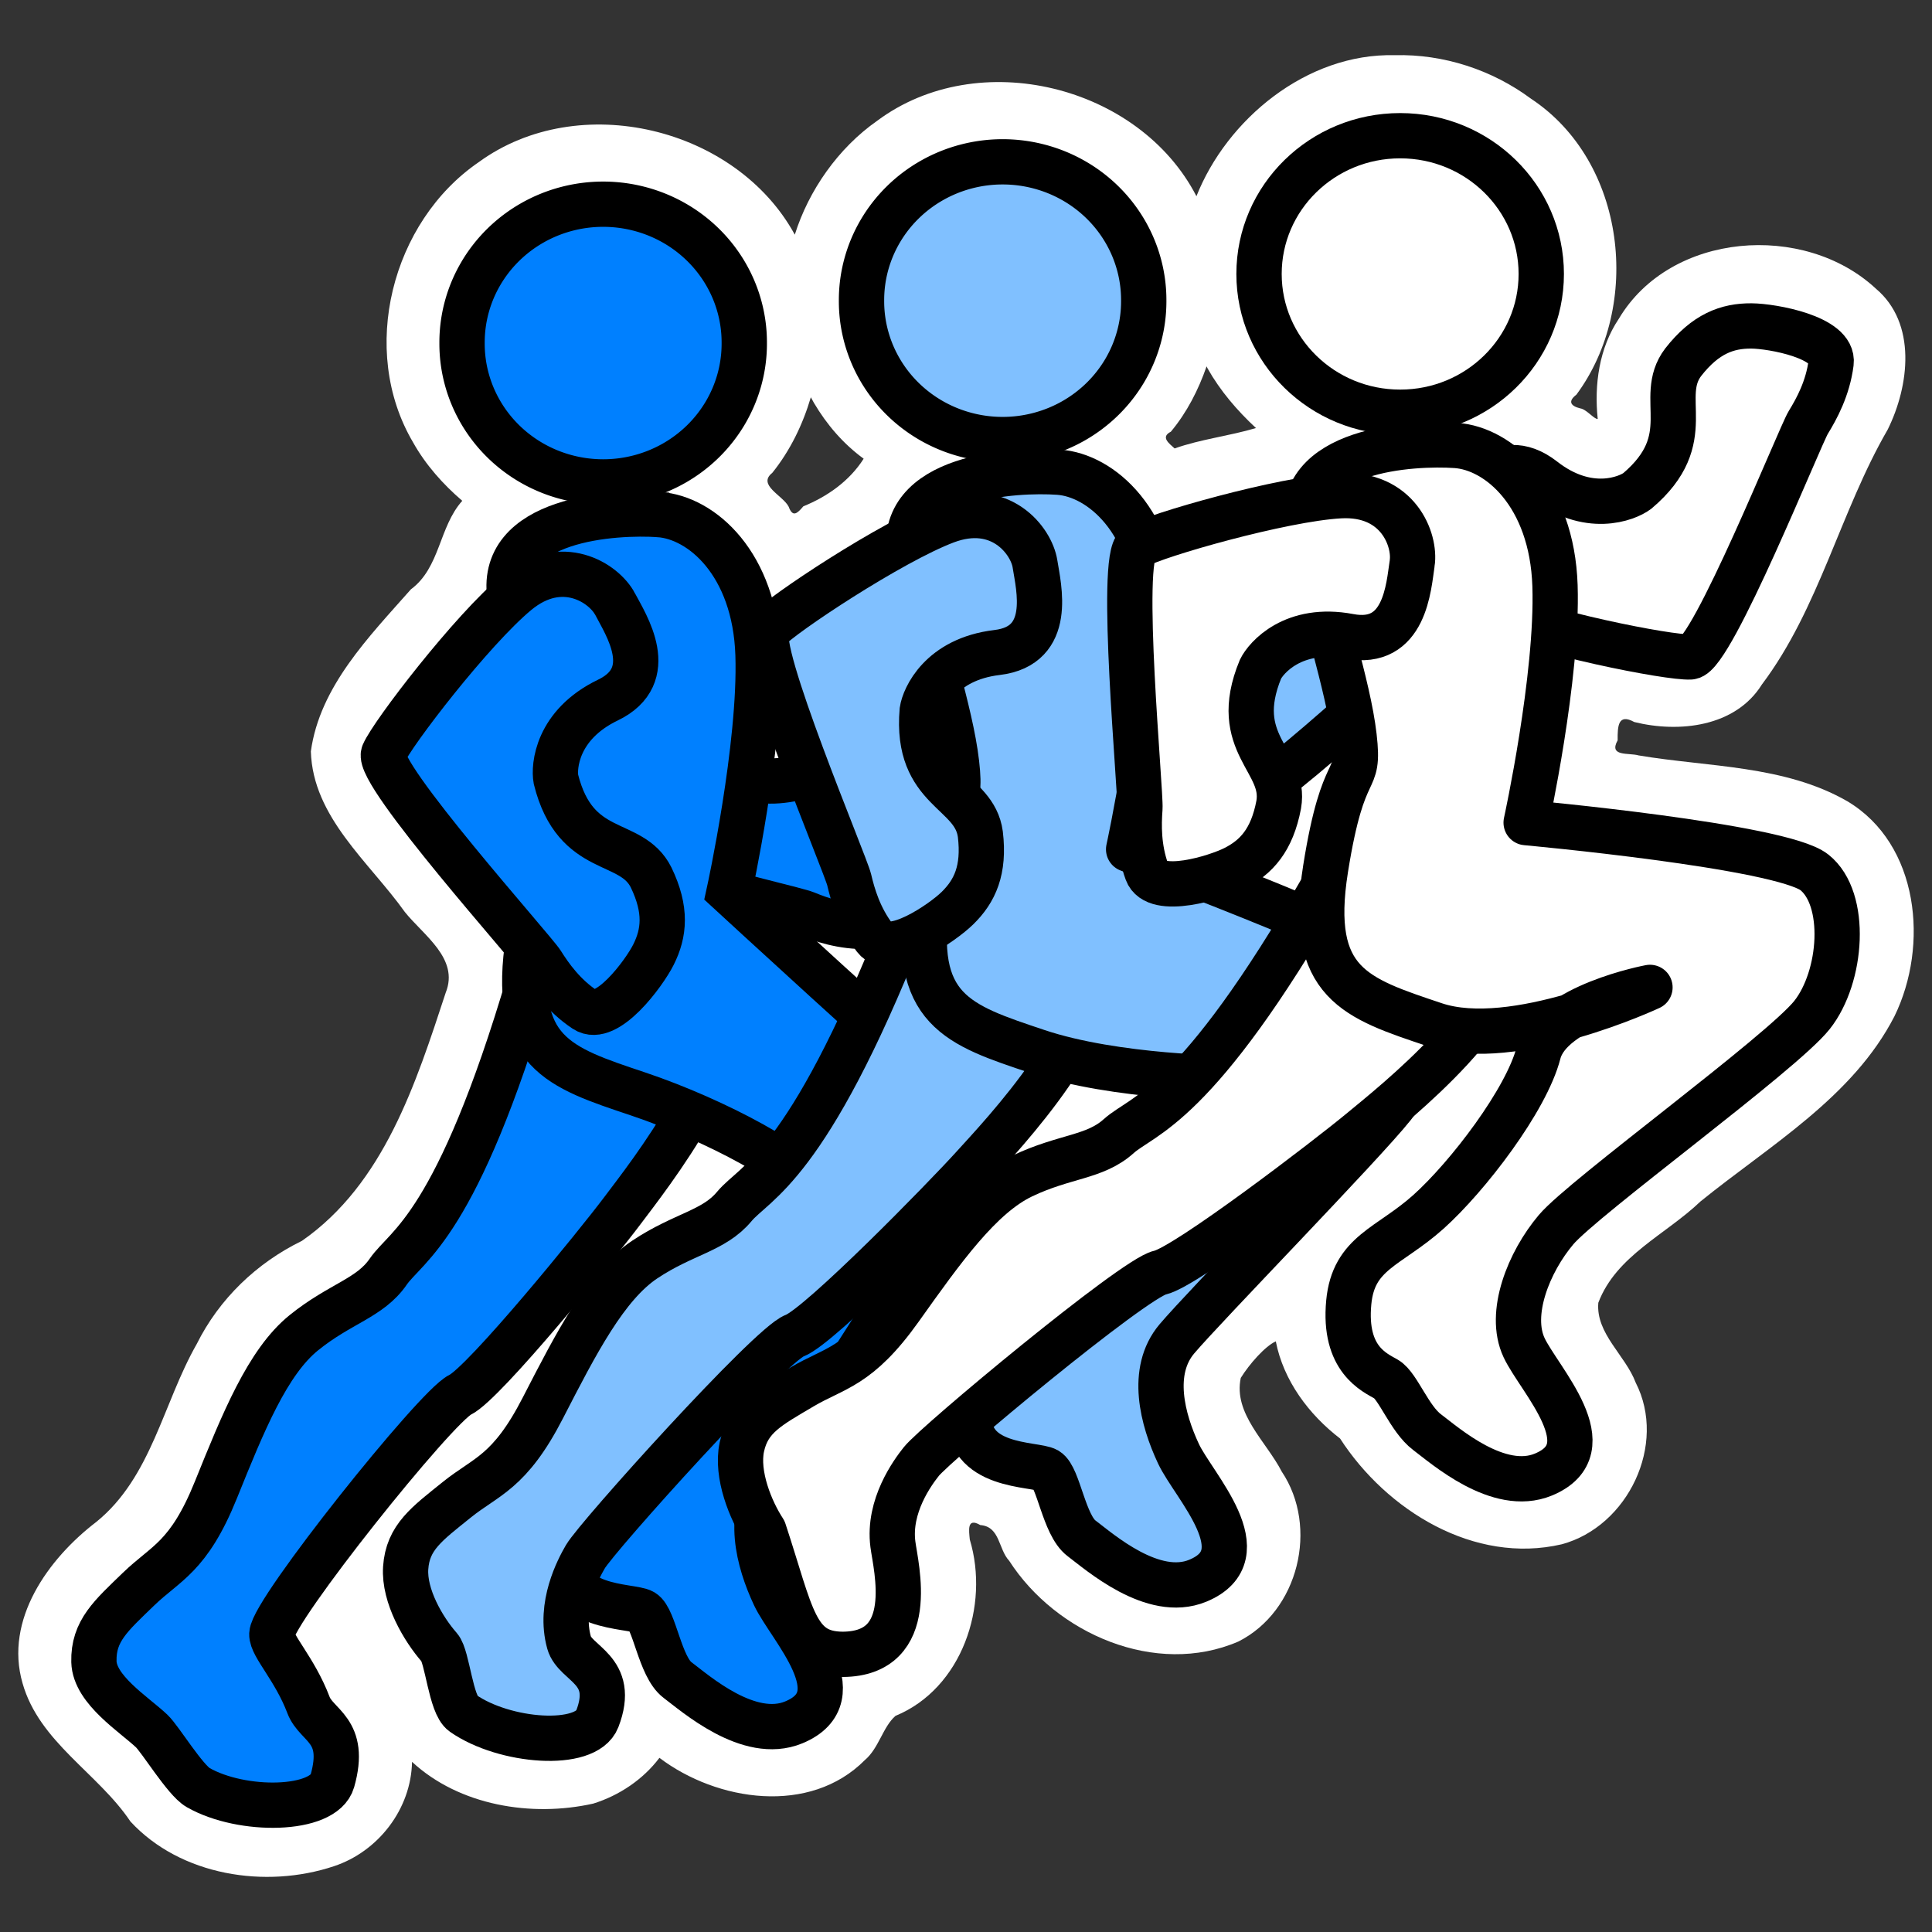 <?xml version="1.0" encoding="UTF-8" standalone="no"?>
<!-- Created with Inkscape (http://www.inkscape.org/) -->

<svg
   xmlns:dc="http://purl.org/dc/elements/1.1/"
   xmlns:cc="http://creativecommons.org/ns#"
   xmlns:rdf="http://www.w3.org/1999/02/22-rdf-syntax-ns#"
   xmlns:svg="http://www.w3.org/2000/svg"
   xmlns="http://www.w3.org/2000/svg"
   xmlns:sodipodi="http://sodipodi.sourceforge.net/DTD/sodipodi-0.dtd"
   xmlns:inkscape="http://www.inkscape.org/namespaces/inkscape"
   width="512"
   height="512"
   id="svg2"
   version="1.1"
   inkscape:version="0.48.2 r9819"
   sodipodi:docname="ic_launcher.svg">
  <rect width="100%" height="100%" fill="#333333" stroke="none"/>
  <defs
     id="defs4" />
  <sodipodi:namedview
     id="base"
     pagecolor="#c0c0c0"
     bordercolor="#666666"
     borderopacity="1.0"
     inkscape:pageopacity="1"
     inkscape:pageshadow="2"
     inkscape:zoom="1.2351213"
     inkscape:cx="110.89342"
     inkscape:cy="292.93643"
     inkscape:document-units="px"
     inkscape:current-layer="layer1"
     showgrid="false"
     inkscape:window-width="1231"
     inkscape:window-height="845"
     inkscape:window-x="0"
     inkscape:window-y="0"
     inkscape:window-maximized="0"
     showguides="true"
     inkscape:guide-bbox="true"
     inkscape:snap-bbox="true"
     inkscape:bbox-paths="true"
     inkscape:bbox-nodes="true"
     inkscape:snap-bbox-edge-midpoints="true"
     inkscape:snap-bbox-midpoints="true"
     inkscape:object-paths="true"
     inkscape:snap-intersection-paths="true"
     inkscape:object-nodes="true"
     inkscape:snap-smooth-nodes="true"
     inkscape:snap-midpoints="true"
     inkscape:snap-object-midpoints="true"
     inkscape:snap-center="true"
     inkscape:snap-page="true"
     inkscape:snap-global="false" />
  <g
     inkscape:label="Layer 1"
     inkscape:groupmode="layer"
     id="layer1"
     transform="translate(0,-540.362)">
    <path
       style="fill:#ffffff;fill-opacity:1;stroke:none"
       d="m 369.63,554.988 c -23.439,-0.575 -44.542,17.107 -52.562,37.375 -15.183,-29.445 -57.824,-39.961 -84.594,-20 -10.329,7.213 -18.174,18.473 -21.844,30.188 -15.579,-28.504 -57.23,-38.528 -83.719,-19.25 -23.146,15.823 -31.836,49.834 -17.469,74.25 3.332,5.971 7.971,11.166 13.062,15.531 -6.229,6.968 -5.816,17.689 -13.625,23.469 -11.061,12.538 -24.14,25.726 -26.5,42.938 0.52,17.488 15.487,29.335 24.906,42.562 4.914,6.141 14.454,12.338 10.844,21.344 -7.883,23.989 -16.373,50.687 -38.125,65.812 -11.995,5.848 -21.92,15.374 -27.875,27.344 -8.937,15.657 -11.965,35.264 -26.598,47.128 -12.72,9.72 -24.428,25.905 -19.558,42.747 4.424,15.641 20.011,23.825 28.594,36.656 13.306,14.397 35.837,17.885 53.938,11.844 11.768,-3.904 20.457,-15.183 20.688,-27.656 12.561,11.617 31.678,14.727 48.031,11.062 6.882,-2.145 13.203,-6.393 17.531,-12.125 15.287,11.57 39.874,15.264 54.438,0.594 3.712,-3.134 4.775,-8.807 8.125,-11.719 17.622,-7.272 24.971,-29.193 19.688,-46.719 -0.238,-2.48 -0.79,-5.913 2.781,-3.844 5.279,0.412 4.746,6.371 7.656,9.469 12.427,19.312 38.827,30.837 60.719,21.406 15.971,-8.024 21.387,-30.339 11.5,-45.062 -4.031,-7.861 -12.861,-15.326 -10.844,-24.812 2.308,-3.706 6.429,-8.384 9.281,-9.688 2.041,10.438 8.773,19.401 17.031,25.75 12.323,19.062 35.538,33.437 58.75,28.031 17.524,-4.713 27.977,-26.454 19.594,-42.844 -2.722,-7.246 -10.592,-12.99 -9.906,-21.156 4.736,-12.506 17.903,-18.066 27.062,-26.844 18.34,-14.859 40.411,-27.617 51.438,-49.125 9.134,-18.698 6.552,-45.579 -12.5,-56.938 -16.699,-9.613 -36.869,-9.033 -55.344,-12.156 -2.534,-0.748 -7.995,0.414 -5.531,-4 -0.044,-3.834 0.144,-7.183 4.406,-4.844 11.896,2.936 26.801,1.297 33.812,-9.938 15.206,-20.208 20.749,-45.813 33.344,-67.562 5.741,-11.589 7.778,-28.174 -3.156,-37.375 -18.986,-17.651 -54.411,-15.026 -68.094,8 -5.225,7.771 -6.547,17.482 -5.594,26.562 -0.975,0.078 -3,-2.599 -4.656,-2.812 -2.519,-0.629 -3.33,-1.852 -1,-3.625 17.504,-23.654 13.189,-61.774 -12.031,-78.438 -10.271,-7.631 -23.182,-11.866 -36.094,-11.531 z m -49.594,83.031 c 3.324,5.904 7.833,11.162 12.812,15.781 -7.078,2.103 -14.794,2.981 -21.562,5.406 -1.476,-1.341 -3.804,-3.015 -1,-4.438 4.252,-5.088 7.303,-11.08 9.469,-17.312 l 0.281,0.562 z m -104.344,9.094 c 3.418,5.798 7.808,10.89 13.188,14.812 -3.794,5.955 -9.648,10.03 -16,12.625 -1.61,1.926 -2.813,2.99 -3.875,0.094 -1.496,-2.975 -8.418,-5.751 -4.344,-8.969 4.753,-5.918 8.081,-12.799 10.219,-20.031 l 0.484,0.875 0.328,0.594 z"
       id="path3116-9-7-3"
       inkscape:connector-curvature="0" />
    <g
       id="g3802">
      <path
         sodipodi:nodetypes="zsssssccsz"
         inkscape:connector-curvature="0"
         id="path3116-9-7"
         d="m 174.09,693.678 c -5.594,-2.808 -18.961,-2.281 -22.935,12.635 -3.974,14.916 -5.211,49.666 -3.981,55.238 1.229,5.572 62.446,19.271 66.353,20.878 3.908,1.608 9.731,3.665 16.549,3.43 6.818,-0.235 7.126,-16.912 6.267,-22.416 -0.989,-6.332 -3.993,-11.692 -12.397,-16.304 -10.483,-5.564 -19.258,7.423 -35.626,-6.539 -2.415,-2.335 -8.239,-11.859 -0.971,-25.081 7.269,-13.222 -7.665,-19.033 -13.259,-21.841 z"
         style="fill:#0080ff;fill-opacity:1;stroke:#000000;stroke-width:12;stroke-linecap:butt;stroke-linejoin:miter;stroke-miterlimit:4;stroke-opacity:1;stroke-dasharray:none" />
      <path
         sodipodi:nodetypes="csssssssssszzzc"
         inkscape:connector-curvature="0"
         id="path3114"
         d="m 140.354,800.034 c -19.295,65.459 -32.652,70.328 -37.476,77.341 -4.824,7.013 -12.694,8.37 -22.342,16.162 -9.648,7.793 -16.079,23.724 -23.315,41.648 -7.236,17.923 -13.283,19.308 -20.519,26.321 -7.236,7.013 -12.017,11.057 -11.812,19.212 0.188,7.458 10.619,13.951 15.293,18.37 2.337,2.209 8.859,13.021 12.326,15 11.645,6.647 33.286,6.319 35.578,-1.766 3.858,-13.612 -4.203,-14.483 -6.334,-20.103 -3.642,-9.606 -9.84,-15.702 -9.713,-18.819 0.254,-6.229 43.438,-60.268 49.87,-63.385 6.432,-3.117 36.41,-39.989 42.988,-48.759 6.578,-8.77 33.664,-42.844 25.164,-59.191 -8.499,-16.347 -49.71,-2.031 -49.71,-2.031 z"
         style="fill:#0080ff;fill-opacity:1;stroke:#000000;stroke-width:12;stroke-linecap:butt;stroke-linejoin:round;stroke-miterlimit:4;stroke-opacity:1;stroke-dasharray:none" />
      <path
         transform="matrix(0.705,0,0,0.704,75.877,568.171)"
         d="m 172.148,89.637 a 53.046,52.045 0 1 1 -106.091,0 53.046,52.045 0 1 1 106.091,0 z"
         sodipodi:ry="52.044762"
         sodipodi:rx="53.045624"
         sodipodi:cy="89.636734"
         sodipodi:cx="119.10244"
         id="path3110"
         style="fill:#0080ff;fill-opacity:1;fill-rule:evenodd;stroke:#000000;stroke-width:17.04;stroke-miterlimit:4;stroke-opacity:1;stroke-dasharray:none"
         sodipodi:type="arc" />
      <path
         sodipodi:nodetypes="zsssssssszzssssscsz"
         inkscape:connector-curvature="0"
         id="path3112"
         d="m 174.646,676.728 c -11.255,-0.779 -43.414,0.779 -39.394,22.599 4.02,21.82 10.784,40.522 12.392,54.549 1.608,14.027 -2.744,4.676 -7.568,35.067 -4.824,30.391 8.04,34.288 28.943,41.301 20.903,7.013 44.487,19.864 45.291,25.318 0.804,5.455 -19.044,12.199 -22.26,24.667 -3.216,12.468 -10.661,38.456 -21.112,47.807 -10.451,9.351 -19.821,10.686 -21.072,23.969 -1.423,15.116 17.406,13.689 20.49,15.49 3.084,1.801 4.51,14.589 9.187,18.084 4.677,3.495 18.918,16.155 30.814,11.23 16.719,-6.922 -1.145,-25.146 -5.121,-33.632 -4.247,-9.064 -7.663,-21.889 -0.427,-30.461 7.236,-8.572 38.722,-60.508 46.761,-70.638 8.04,-10.13 8.675,-25.947 -0.169,-32.96 -8.844,-7.013 -58.171,-52.442 -58.171,-52.442 0,0 8.454,-38.647 7.65,-62.804 -0.804,-24.157 -14.978,-36.365 -26.234,-37.144 z"
         style="fill:#0080ff;fill-opacity:1;stroke:#000000;stroke-width:12;stroke-linecap:butt;stroke-linejoin:miter;stroke-miterlimit:4;stroke-opacity:1;stroke-dasharray:none" />
      <path
         sodipodi:nodetypes="zsssssccsz"
         inkscape:connector-curvature="0"
         id="path3116-9"
         d="m 162.98,700.41 c -2.925,-5.533 -14.116,-12.863 -26.01,-3.024 -11.893,9.839 -33.071,37.419 -35.304,42.67 -2.233,5.251 39.664,51.938 41.914,55.515 2.249,3.577 5.797,8.633 11.485,12.399 5.688,3.766 15.619,-9.635 18.114,-14.616 2.87,-5.73 3.534,-11.838 -0.632,-20.472 -5.307,-10.616 -19.99,-5.133 -25.215,-26.003 -0.611,-3.303 0.174,-14.439 13.767,-20.987 13.594,-6.548 4.806,-19.948 1.88,-25.481 z"
         style="fill:#0080ff;fill-opacity:1;stroke:#000000;stroke-width:12;stroke-linecap:butt;stroke-linejoin:miter;stroke-miterlimit:4;stroke-opacity:1;stroke-dasharray:none" />
    </g>
    <g
       id="g3814">
      <path
         sodipodi:nodetypes="zsssssccsz"
         inkscape:connector-curvature="0"
         id="path3116-9-7-39"
         d="m 285.06,693.36 c -5.437,3.1 -12.407,14.519 -2.193,26.093 10.214,11.573 38.455,31.861 43.774,33.925 5.32,2.065 50.646,-41.301 54.15,-43.663 3.504,-2.362 8.444,-6.069 12.026,-11.875 3.582,-5.805 -10.128,-15.304 -15.187,-17.639 -5.819,-2.686 -11.945,-3.155 -20.441,1.285 -10.441,5.643 -4.493,20.144 -25.186,26.031 -3.282,0.716 -14.437,0.287 -21.415,-13.091 -6.978,-13.378 -20.091,-4.167 -25.528,-1.067 z"
         style="fill:#80c0ff;fill-opacity:1;stroke:#000000;stroke-width:12;stroke-linecap:butt;stroke-linejoin:miter;stroke-miterlimit:4;stroke-opacity:1;stroke-dasharray:none" />
      <path
         sodipodi:nodetypes="csssssssssszzzc"
         inkscape:connector-curvature="0"
         id="path3114-0"
         d="m 238.971,786.488 c -25.185,63.426 -38.931,67.056 -44.374,73.601 -5.443,6.544 -13.405,7.177 -23.723,14.057 -10.318,6.88 -18.176,22.159 -27.016,39.348 -8.84,17.189 -14.989,18.016 -22.834,24.34 -7.845,6.324 -12.976,9.915 -13.515,18.055 -0.493,7.444 4.701,16.27 8.954,21.096 2.126,2.413 2.964,15.125 6.237,17.412 10.991,7.681 32.571,9.329 35.591,1.486 5.084,-13.204 -5.874,-14.42 -7.484,-20.211 -2.751,-9.898 2.484,-19.605 4.324,-22.77 3.134,-5.389 48.754,-56.055 55.443,-58.572 6.689,-2.517 39.906,-36.502 47.256,-44.635 7.351,-8.133 37.431,-39.595 30.458,-56.649 -6.973,-17.054 -49.317,-6.556 -49.317,-6.556 z"
         style="fill:#80c0ff;fill-opacity:1;stroke:#000000;stroke-width:12;stroke-linecap:butt;stroke-linejoin:round;stroke-miterlimit:4;stroke-opacity:1;stroke-dasharray:none" />
      <path
         transform="matrix(0.705,0,0,0.704,181.74,556.941)"
         d="m 172.148,89.637 a 53.046,52.045 0 1 1 -106.091,0 53.046,52.045 0 1 1 106.091,0 z"
         sodipodi:ry="52.044762"
         sodipodi:rx="53.045624"
         sodipodi:cy="89.636734"
         sodipodi:cx="119.10244"
         id="path3110-5"
         style="fill:#80c0ff;fill-opacity:1;fill-rule:evenodd;stroke:#000000;stroke-width:17.04;stroke-miterlimit:4;stroke-opacity:1;stroke-dasharray:none"
         sodipodi:type="arc" />
      <path
         sodipodi:nodetypes="zsssscssszzssssscsz"
         inkscape:connector-curvature="0"
         id="path3112-22"
         d="m 280.509,665.497 c -11.255,-0.779 -43.414,0.779 -39.394,22.599 4.02,21.82 10.784,40.522 12.392,54.549 1.608,14.027 -2.744,4.676 -7.568,35.067 -4.824,30.391 8.04,34.288 28.943,41.301 20.903,7.013 51.364,7.102 51.364,7.102 0,0 -21.473,3.293 -24.689,15.761 -3.216,12.468 -13.089,39.266 -23.541,48.617 -10.451,9.351 -19.821,10.686 -21.072,23.969 -1.423,15.116 17.406,13.689 20.49,15.49 3.084,1.801 4.51,14.589 9.187,18.084 4.677,3.495 18.918,16.155 30.814,11.23 16.719,-6.922 -1.145,-25.146 -5.121,-33.632 -4.247,-9.064 -7.663,-21.889 -0.427,-30.461 7.236,-8.572 49.247,-51.602 57.287,-61.732 8.04,-10.13 9.484,-30.804 0.641,-37.818 -8.844,-7.013 -70.72,-30.177 -70.72,-30.177 0,0 8.454,-38.647 7.65,-62.804 -0.804,-24.157 -14.978,-36.365 -26.234,-37.144 z"
         style="fill:#80c0ff;fill-opacity:1;stroke:#000000;stroke-width:12;stroke-linecap:butt;stroke-linejoin:round;stroke-miterlimit:4;stroke-opacity:1;stroke-dasharray:none" />
      <path
         sodipodi:nodetypes="zsssssccsz"
         inkscape:connector-curvature="0"
         id="path3116-9-73"
         d="m 274.282,689.791 c -0.971,-6.183 -9.176,-16.749 -23.619,-11.304 -14.443,5.445 -43.428,24.656 -47.245,28.897 -3.817,4.242 20.654,62.002 21.62,66.115 0.966,4.114 2.68,10.047 6.838,15.456 4.158,5.408 17.901,-4.042 21.878,-7.944 4.575,-4.488 7.186,-10.05 6.048,-19.568 -1.573,-11.764 -17.241,-11.345 -15.407,-32.781 0.494,-3.323 4.852,-13.6 19.835,-15.381 14.983,-1.78 11.021,-17.307 10.051,-23.491 z"
         style="fill:#80c0ff;fill-opacity:1;stroke:#000000;stroke-width:12;stroke-linecap:butt;stroke-linejoin:miter;stroke-miterlimit:4;stroke-opacity:1;stroke-dasharray:none" />
    </g>
    <g
       id="g3838"
       transform="translate(-84.654,-15.438)">
      <path
         sodipodi:nodetypes="zsssssccsz"
         inkscape:connector-curvature="0"
         id="path3116-9-7-39-9"
         d="m 469.949,692.441 c -3.668,5.072 -5.291,18.35 8.795,24.664 14.086,6.313 48.188,13.105 53.885,12.785 5.697,-0.32 29.032,-58.549 31.245,-62.148 2.213,-3.6 5.178,-9.018 6.039,-15.785 0.861,-6.767 -15.551,-9.745 -21.122,-9.779 -6.409,-0.039 -12.181,2.067 -18.08,9.623 -7.173,9.456 4.24,20.199 -12.166,34.117 -2.692,2.01 -13.026,6.232 -24.912,-3.062 -11.886,-9.294 -20.016,4.515 -23.684,9.586 z"
         style="fill:#ffffff;fill-opacity:1;stroke:#000000;stroke-width:12;stroke-linecap:butt;stroke-linejoin:miter;stroke-miterlimit:4;stroke-opacity:1;stroke-dasharray:none" />
      <path
         sodipodi:nodetypes="csssssccsszzzc"
         inkscape:connector-curvature="0"
         id="path3114-0-3"
         d="m 435.54,790.381 c -33.979,59.183 -48.102,60.814 -54.423,66.515 -6.322,5.7 -14.292,5.191 -25.486,10.528 -11.194,5.337 -21.152,19.338 -32.355,35.089 -11.203,15.751 -17.406,15.693 -26.074,20.833 -8.667,5.14 -14.258,7.962 -15.953,15.941 -1.55,7.298 2.331,16.774 5.851,22.158 7.436,22.546 8.14,32.706 20.891,32.77 20.085,-0.122 14.056,-23.207 13.289,-29.169 -1.31,-10.19 5.256,-19.05 7.529,-21.92 3.871,-4.887 56.254,-48.524 63.234,-50.061 6.98,-1.537 44.706,-30.433 53.143,-37.434 8.436,-7.001 42.698,-33.848 38.231,-51.723 -4.468,-17.875 -47.877,-13.528 -47.877,-13.528 z"
         style="fill:#ffffff;fill-opacity:1;stroke:#000000;stroke-width:12;stroke-linecap:butt;stroke-linejoin:round;stroke-miterlimit:4;stroke-opacity:1;stroke-dasharray:none" />
      <path
         transform="matrix(0.705,0,0,0.704,371.741,565.299)"
         d="m 172.148,89.637 c 0,28.744 -23.749,52.045 -53.046,52.045 -29.296,0 -53.046,-23.301 -53.046,-52.045 0,-28.744 23.749,-52.045 53.046,-52.045 29.296,0 53.046,23.301 53.046,52.045 z"
         sodipodi:ry="52.044762"
         sodipodi:rx="53.045624"
         sodipodi:cy="89.636734"
         sodipodi:cx="119.10244"
         id="path3110-5-8"
         style="fill:#ffffff;fill-opacity:1;fill-rule:evenodd;stroke:#000000;stroke-width:17.04;stroke-miterlimit:4;stroke-opacity:1;stroke-dasharray:none"
         sodipodi:type="arc" />
      <path
         sodipodi:nodetypes="zsssscssszzssssscsz"
         inkscape:connector-curvature="0"
         id="path3112-22-0"
         d="m 470.51,673.855 c -11.255,-0.779 -43.414,0.779 -39.394,22.599 4.02,21.82 10.784,40.522 12.392,54.549 1.608,14.027 -2.744,4.676 -7.568,35.067 -4.824,30.391 8.04,34.288 28.943,41.301 20.903,7.013 57.031,-9.901 57.031,-9.901 0,0 -26.331,4.912 -29.547,17.381 -3.216,12.468 -18.757,32.788 -29.208,42.14 -10.451,9.351 -19.821,10.686 -21.072,23.969 -1.423,15.116 6.881,18.547 9.965,20.347 3.084,1.801 6.129,10.541 10.806,14.036 4.677,3.495 18.918,16.155 30.814,11.23 16.719,-6.922 -1.145,-25.146 -5.121,-33.632 -4.247,-9.064 1.243,-22.699 8.479,-31.271 7.236,-8.572 59.772,-46.744 67.812,-56.874 8.04,-10.13 9.484,-30.804 0.641,-37.818 -8.844,-7.013 -76.388,-13.175 -76.388,-13.175 0,0 8.454,-38.647 7.65,-62.804 -0.804,-24.157 -14.978,-36.365 -26.234,-37.144 z"
         style="fill:#ffffff;fill-opacity:1;stroke:#000000;stroke-width:12;stroke-linecap:butt;stroke-linejoin:round;stroke-miterlimit:4;stroke-opacity:1;stroke-dasharray:none" />
      <path
         sodipodi:nodetypes="zsssssccsz"
         inkscape:connector-curvature="0"
         id="path3116-9-73-2"
         d="m 458.893,705.061 c 0.935,-6.189 -3.711,-18.734 -19.123,-17.887 -15.413,0.847 -48.834,10.446 -53.75,13.343 -4.916,2.897 1.042,65.343 0.725,69.557 -0.317,4.214 -0.467,10.388 1.87,16.797 2.338,6.409 18.288,1.531 23.255,-0.993 5.714,-2.904 9.877,-7.422 11.656,-16.842 2.039,-11.692 -13.028,-16.007 -4.83,-35.897 1.471,-3.02 8.719,-11.51 23.544,-8.7 14.824,2.81 15.718,-13.189 16.653,-19.378 z"
         style="fill:#ffffff;fill-opacity:1;stroke:#000000;stroke-width:12;stroke-linecap:butt;stroke-linejoin:miter;stroke-miterlimit:4;stroke-opacity:1;stroke-dasharray:none" />
    </g>
  </g>
</svg>
